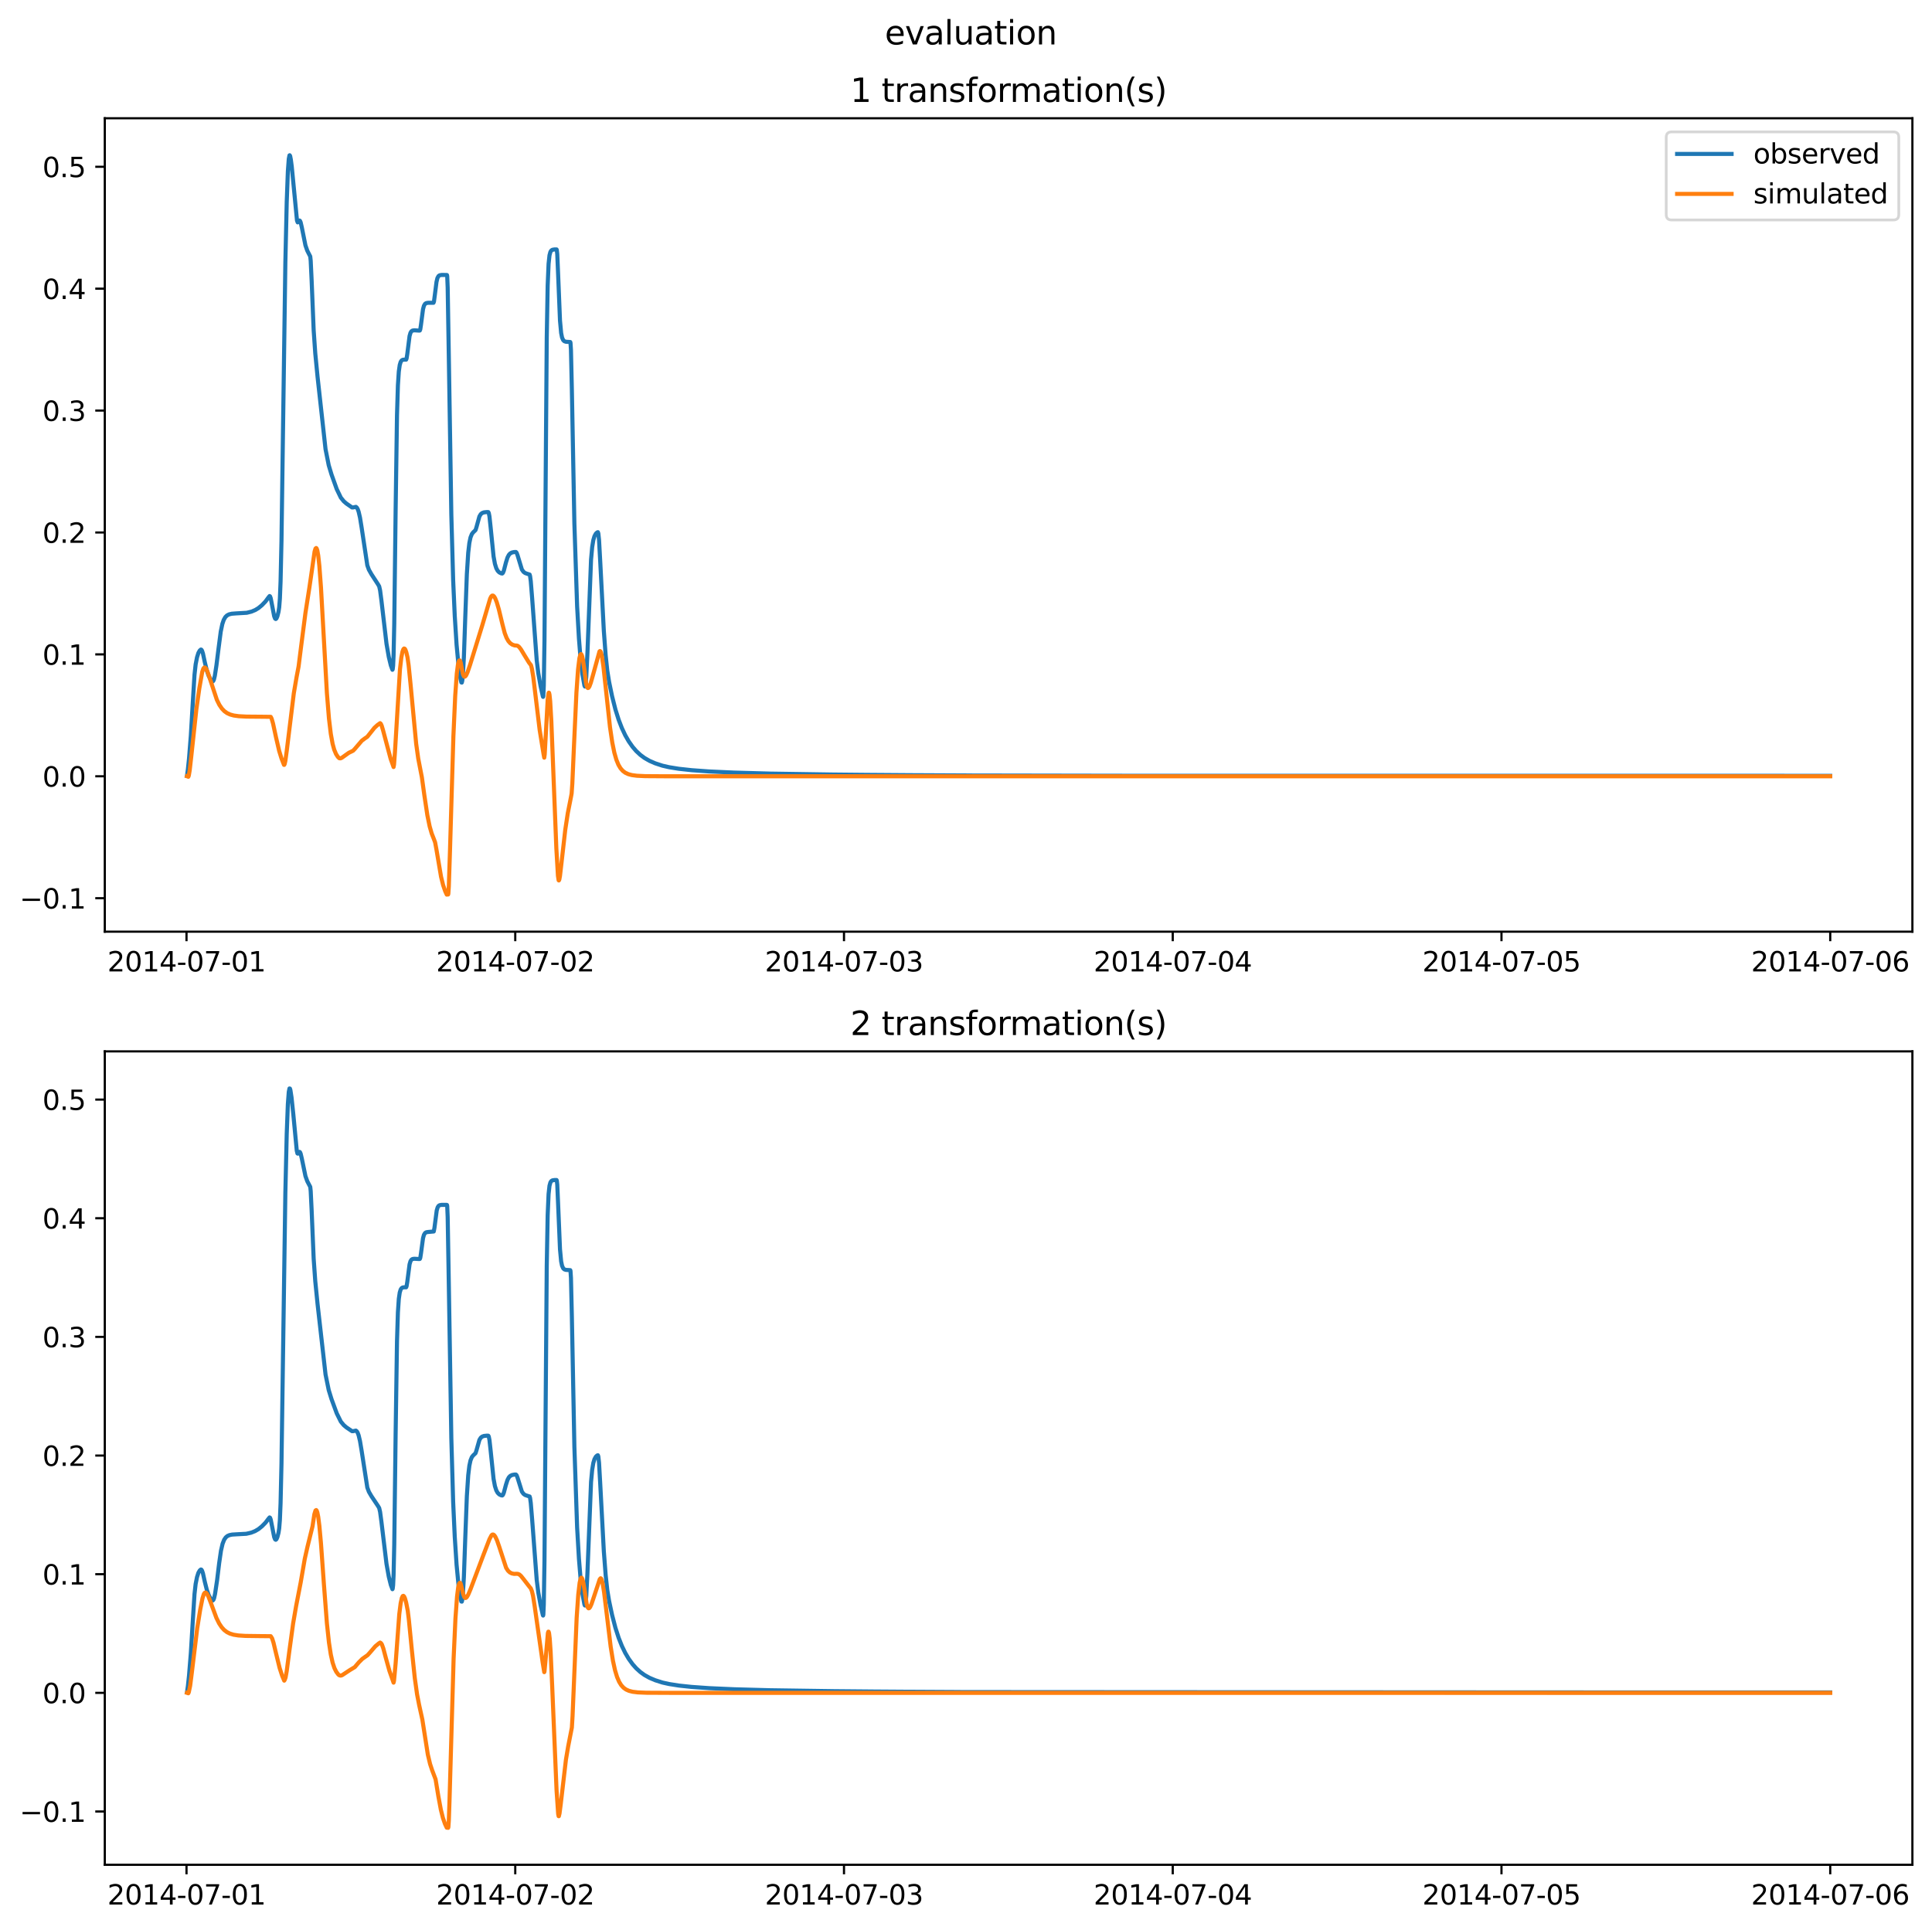 <?xml version="1.0" encoding="utf-8" standalone="no"?>
<!DOCTYPE svg PUBLIC "-//W3C//DTD SVG 1.1//EN"
  "http://www.w3.org/Graphics/SVG/1.1/DTD/svg11.dtd">
<svg xmlns:xlink="http://www.w3.org/1999/xlink" width="709.436pt" height="708.798pt" viewBox="0 0 709.436 708.798" xmlns="http://www.w3.org/2000/svg" version="1.1">
 <defs>
  <style type="text/css">*{stroke-linejoin: round; stroke-linecap: butt}</style>
 </defs>
 <g id="figure_1">
  <g id="patch_1">
   <path d="M 0 708.798 
L 709.436 708.798 
L 709.436 0 
L 0 0 
z
" style="fill: #ffffff"/>
  </g>
  <g id="axes_1">
   <g id="patch_2">
    <path d="M 38.483 342.2 
L 702.236 342.2 
L 702.236 43.44 
L 38.483 43.44 
z
" style="fill: #ffffff"/>
   </g>
   <g id="matplotlib.axis_1">
    <g id="xtick_1">
     <g id="line2d_1">
      <defs>
       <path id="md84f7b3957" d="M 0 0 
L 0 3.5 
" style="stroke: #000000; stroke-width: 0.8"/>
      </defs>
      <g>
       <use xlink:href="#md84f7b3957" x="68.486" y="342.2" style="stroke: #000000; stroke-width: 0.8"/>
      </g>
     </g>
     <g id="text_1">
      <!-- 2014-07-01 -->
      <g transform="translate(39.428 356.798) scale(0.1 -0.1)">
       <defs>
        <path id="DejaVuSans-32" d="M 1228 531 
L 3431 531 
L 3431 0 
L 469 0 
L 469 531 
Q 828 903 1448 1529 
Q 2069 2156 2228 2338 
Q 2531 2678 2651 2914 
Q 2772 3150 2772 3378 
Q 2772 3750 2511 3984 
Q 2250 4219 1831 4219 
Q 1534 4219 1204 4116 
Q 875 4013 500 3803 
L 500 4441 
Q 881 4594 1212 4672 
Q 1544 4750 1819 4750 
Q 2544 4750 2975 4387 
Q 3406 4025 3406 3419 
Q 3406 3131 3298 2873 
Q 3191 2616 2906 2266 
Q 2828 2175 2409 1742 
Q 1991 1309 1228 531 
z
" transform="scale(0.016)"/>
        <path id="DejaVuSans-30" d="M 2034 4250 
Q 1547 4250 1301 3770 
Q 1056 3291 1056 2328 
Q 1056 1369 1301 889 
Q 1547 409 2034 409 
Q 2525 409 2770 889 
Q 3016 1369 3016 2328 
Q 3016 3291 2770 3770 
Q 2525 4250 2034 4250 
z
M 2034 4750 
Q 2819 4750 3233 4129 
Q 3647 3509 3647 2328 
Q 3647 1150 3233 529 
Q 2819 -91 2034 -91 
Q 1250 -91 836 529 
Q 422 1150 422 2328 
Q 422 3509 836 4129 
Q 1250 4750 2034 4750 
z
" transform="scale(0.016)"/>
        <path id="DejaVuSans-31" d="M 794 531 
L 1825 531 
L 1825 4091 
L 703 3866 
L 703 4441 
L 1819 4666 
L 2450 4666 
L 2450 531 
L 3481 531 
L 3481 0 
L 794 0 
L 794 531 
z
" transform="scale(0.016)"/>
        <path id="DejaVuSans-34" d="M 2419 4116 
L 825 1625 
L 2419 1625 
L 2419 4116 
z
M 2253 4666 
L 3047 4666 
L 3047 1625 
L 3713 1625 
L 3713 1100 
L 3047 1100 
L 3047 0 
L 2419 0 
L 2419 1100 
L 313 1100 
L 313 1709 
L 2253 4666 
z
" transform="scale(0.016)"/>
        <path id="DejaVuSans-2d" d="M 313 2009 
L 1997 2009 
L 1997 1497 
L 313 1497 
L 313 2009 
z
" transform="scale(0.016)"/>
        <path id="DejaVuSans-37" d="M 525 4666 
L 3525 4666 
L 3525 4397 
L 1831 0 
L 1172 0 
L 2766 4134 
L 525 4134 
L 525 4666 
z
" transform="scale(0.016)"/>
       </defs>
       <use xlink:href="#DejaVuSans-32"/>
       <use xlink:href="#DejaVuSans-30" x="63.623"/>
       <use xlink:href="#DejaVuSans-31" x="127.246"/>
       <use xlink:href="#DejaVuSans-34" x="190.869"/>
       <use xlink:href="#DejaVuSans-2d" x="254.492"/>
       <use xlink:href="#DejaVuSans-30" x="290.576"/>
       <use xlink:href="#DejaVuSans-37" x="354.199"/>
       <use xlink:href="#DejaVuSans-2d" x="417.822"/>
       <use xlink:href="#DejaVuSans-30" x="453.906"/>
       <use xlink:href="#DejaVuSans-31" x="517.529"/>
      </g>
     </g>
    </g>
    <g id="xtick_2">
     <g id="line2d_2">
      <g>
       <use xlink:href="#md84f7b3957" x="189.202" y="342.2" style="stroke: #000000; stroke-width: 0.8"/>
      </g>
     </g>
     <g id="text_2">
      <!-- 2014-07-02 -->
      <g transform="translate(160.144 356.798) scale(0.1 -0.1)">
       <use xlink:href="#DejaVuSans-32"/>
       <use xlink:href="#DejaVuSans-30" x="63.623"/>
       <use xlink:href="#DejaVuSans-31" x="127.246"/>
       <use xlink:href="#DejaVuSans-34" x="190.869"/>
       <use xlink:href="#DejaVuSans-2d" x="254.492"/>
       <use xlink:href="#DejaVuSans-30" x="290.576"/>
       <use xlink:href="#DejaVuSans-37" x="354.199"/>
       <use xlink:href="#DejaVuSans-2d" x="417.822"/>
       <use xlink:href="#DejaVuSans-30" x="453.906"/>
       <use xlink:href="#DejaVuSans-32" x="517.529"/>
      </g>
     </g>
    </g>
    <g id="xtick_3">
     <g id="line2d_3">
      <g>
       <use xlink:href="#md84f7b3957" x="309.918" y="342.2" style="stroke: #000000; stroke-width: 0.8"/>
      </g>
     </g>
     <g id="text_3">
      <!-- 2014-07-03 -->
      <g transform="translate(280.86 356.798) scale(0.1 -0.1)">
       <defs>
        <path id="DejaVuSans-33" d="M 2597 2516 
Q 3050 2419 3304 2112 
Q 3559 1806 3559 1356 
Q 3559 666 3084 287 
Q 2609 -91 1734 -91 
Q 1441 -91 1130 -33 
Q 819 25 488 141 
L 488 750 
Q 750 597 1062 519 
Q 1375 441 1716 441 
Q 2309 441 2620 675 
Q 2931 909 2931 1356 
Q 2931 1769 2642 2001 
Q 2353 2234 1838 2234 
L 1294 2234 
L 1294 2753 
L 1863 2753 
Q 2328 2753 2575 2939 
Q 2822 3125 2822 3475 
Q 2822 3834 2567 4026 
Q 2313 4219 1838 4219 
Q 1578 4219 1281 4162 
Q 984 4106 628 3988 
L 628 4550 
Q 988 4650 1302 4700 
Q 1616 4750 1894 4750 
Q 2613 4750 3031 4423 
Q 3450 4097 3450 3541 
Q 3450 3153 3228 2886 
Q 3006 2619 2597 2516 
z
" transform="scale(0.016)"/>
       </defs>
       <use xlink:href="#DejaVuSans-32"/>
       <use xlink:href="#DejaVuSans-30" x="63.623"/>
       <use xlink:href="#DejaVuSans-31" x="127.246"/>
       <use xlink:href="#DejaVuSans-34" x="190.869"/>
       <use xlink:href="#DejaVuSans-2d" x="254.492"/>
       <use xlink:href="#DejaVuSans-30" x="290.576"/>
       <use xlink:href="#DejaVuSans-37" x="354.199"/>
       <use xlink:href="#DejaVuSans-2d" x="417.822"/>
       <use xlink:href="#DejaVuSans-30" x="453.906"/>
       <use xlink:href="#DejaVuSans-33" x="517.529"/>
      </g>
     </g>
    </g>
    <g id="xtick_4">
     <g id="line2d_4">
      <g>
       <use xlink:href="#md84f7b3957" x="430.634" y="342.2" style="stroke: #000000; stroke-width: 0.8"/>
      </g>
     </g>
     <g id="text_4">
      <!-- 2014-07-04 -->
      <g transform="translate(401.576 356.798) scale(0.1 -0.1)">
       <use xlink:href="#DejaVuSans-32"/>
       <use xlink:href="#DejaVuSans-30" x="63.623"/>
       <use xlink:href="#DejaVuSans-31" x="127.246"/>
       <use xlink:href="#DejaVuSans-34" x="190.869"/>
       <use xlink:href="#DejaVuSans-2d" x="254.492"/>
       <use xlink:href="#DejaVuSans-30" x="290.576"/>
       <use xlink:href="#DejaVuSans-37" x="354.199"/>
       <use xlink:href="#DejaVuSans-2d" x="417.822"/>
       <use xlink:href="#DejaVuSans-30" x="453.906"/>
       <use xlink:href="#DejaVuSans-34" x="517.529"/>
      </g>
     </g>
    </g>
    <g id="xtick_5">
     <g id="line2d_5">
      <g>
       <use xlink:href="#md84f7b3957" x="551.35" y="342.2" style="stroke: #000000; stroke-width: 0.8"/>
      </g>
     </g>
     <g id="text_5">
      <!-- 2014-07-05 -->
      <g transform="translate(522.292 356.798) scale(0.1 -0.1)">
       <defs>
        <path id="DejaVuSans-35" d="M 691 4666 
L 3169 4666 
L 3169 4134 
L 1269 4134 
L 1269 2991 
Q 1406 3038 1543 3061 
Q 1681 3084 1819 3084 
Q 2600 3084 3056 2656 
Q 3513 2228 3513 1497 
Q 3513 744 3044 326 
Q 2575 -91 1722 -91 
Q 1428 -91 1123 -41 
Q 819 9 494 109 
L 494 744 
Q 775 591 1075 516 
Q 1375 441 1709 441 
Q 2250 441 2565 725 
Q 2881 1009 2881 1497 
Q 2881 1984 2565 2268 
Q 2250 2553 1709 2553 
Q 1456 2553 1204 2497 
Q 953 2441 691 2322 
L 691 4666 
z
" transform="scale(0.016)"/>
       </defs>
       <use xlink:href="#DejaVuSans-32"/>
       <use xlink:href="#DejaVuSans-30" x="63.623"/>
       <use xlink:href="#DejaVuSans-31" x="127.246"/>
       <use xlink:href="#DejaVuSans-34" x="190.869"/>
       <use xlink:href="#DejaVuSans-2d" x="254.492"/>
       <use xlink:href="#DejaVuSans-30" x="290.576"/>
       <use xlink:href="#DejaVuSans-37" x="354.199"/>
       <use xlink:href="#DejaVuSans-2d" x="417.822"/>
       <use xlink:href="#DejaVuSans-30" x="453.906"/>
       <use xlink:href="#DejaVuSans-35" x="517.529"/>
      </g>
     </g>
    </g>
    <g id="xtick_6">
     <g id="line2d_6">
      <g>
       <use xlink:href="#md84f7b3957" x="672.066" y="342.2" style="stroke: #000000; stroke-width: 0.8"/>
      </g>
     </g>
     <g id="text_6">
      <!-- 2014-07-06 -->
      <g transform="translate(643.008 356.798) scale(0.1 -0.1)">
       <defs>
        <path id="DejaVuSans-36" d="M 2113 2584 
Q 1688 2584 1439 2293 
Q 1191 2003 1191 1497 
Q 1191 994 1439 701 
Q 1688 409 2113 409 
Q 2538 409 2786 701 
Q 3034 994 3034 1497 
Q 3034 2003 2786 2293 
Q 2538 2584 2113 2584 
z
M 3366 4563 
L 3366 3988 
Q 3128 4100 2886 4159 
Q 2644 4219 2406 4219 
Q 1781 4219 1451 3797 
Q 1122 3375 1075 2522 
Q 1259 2794 1537 2939 
Q 1816 3084 2150 3084 
Q 2853 3084 3261 2657 
Q 3669 2231 3669 1497 
Q 3669 778 3244 343 
Q 2819 -91 2113 -91 
Q 1303 -91 875 529 
Q 447 1150 447 2328 
Q 447 3434 972 4092 
Q 1497 4750 2381 4750 
Q 2619 4750 2861 4703 
Q 3103 4656 3366 4563 
z
" transform="scale(0.016)"/>
       </defs>
       <use xlink:href="#DejaVuSans-32"/>
       <use xlink:href="#DejaVuSans-30" x="63.623"/>
       <use xlink:href="#DejaVuSans-31" x="127.246"/>
       <use xlink:href="#DejaVuSans-34" x="190.869"/>
       <use xlink:href="#DejaVuSans-2d" x="254.492"/>
       <use xlink:href="#DejaVuSans-30" x="290.576"/>
       <use xlink:href="#DejaVuSans-37" x="354.199"/>
       <use xlink:href="#DejaVuSans-2d" x="417.822"/>
       <use xlink:href="#DejaVuSans-30" x="453.906"/>
       <use xlink:href="#DejaVuSans-36" x="517.529"/>
      </g>
     </g>
    </g>
   </g>
   <g id="matplotlib.axis_2">
    <g id="ytick_1">
     <g id="line2d_7">
      <defs>
       <path id="m36621ed3b9" d="M 0 0 
L -3.5 0 
" style="stroke: #000000; stroke-width: 0.8"/>
      </defs>
      <g>
       <use xlink:href="#m36621ed3b9" x="38.483" y="329.892" style="stroke: #000000; stroke-width: 0.8"/>
      </g>
     </g>
     <g id="text_7">
      <!-- −0.1 -->
      <g transform="translate(7.2 333.691) scale(0.1 -0.1)">
       <defs>
        <path id="DejaVuSans-2212" d="M 678 2272 
L 4684 2272 
L 4684 1741 
L 678 1741 
L 678 2272 
z
" transform="scale(0.016)"/>
        <path id="DejaVuSans-2e" d="M 684 794 
L 1344 794 
L 1344 0 
L 684 0 
L 684 794 
z
" transform="scale(0.016)"/>
       </defs>
       <use xlink:href="#DejaVuSans-2212"/>
       <use xlink:href="#DejaVuSans-30" x="83.789"/>
       <use xlink:href="#DejaVuSans-2e" x="147.412"/>
       <use xlink:href="#DejaVuSans-31" x="179.199"/>
      </g>
     </g>
    </g>
    <g id="ytick_2">
     <g id="line2d_8">
      <g>
       <use xlink:href="#m36621ed3b9" x="38.483" y="285.119" style="stroke: #000000; stroke-width: 0.8"/>
      </g>
     </g>
     <g id="text_8">
      <!-- 0.0 -->
      <g transform="translate(15.58 288.918) scale(0.1 -0.1)">
       <use xlink:href="#DejaVuSans-30"/>
       <use xlink:href="#DejaVuSans-2e" x="63.623"/>
       <use xlink:href="#DejaVuSans-30" x="95.41"/>
      </g>
     </g>
    </g>
    <g id="ytick_3">
     <g id="line2d_9">
      <g>
       <use xlink:href="#m36621ed3b9" x="38.483" y="240.346" style="stroke: #000000; stroke-width: 0.8"/>
      </g>
     </g>
     <g id="text_9">
      <!-- 0.1 -->
      <g transform="translate(15.58 244.145) scale(0.1 -0.1)">
       <use xlink:href="#DejaVuSans-30"/>
       <use xlink:href="#DejaVuSans-2e" x="63.623"/>
       <use xlink:href="#DejaVuSans-31" x="95.41"/>
      </g>
     </g>
    </g>
    <g id="ytick_4">
     <g id="line2d_10">
      <g>
       <use xlink:href="#m36621ed3b9" x="38.483" y="195.574" style="stroke: #000000; stroke-width: 0.8"/>
      </g>
     </g>
     <g id="text_10">
      <!-- 0.2 -->
      <g transform="translate(15.58 199.373) scale(0.1 -0.1)">
       <use xlink:href="#DejaVuSans-30"/>
       <use xlink:href="#DejaVuSans-2e" x="63.623"/>
       <use xlink:href="#DejaVuSans-32" x="95.41"/>
      </g>
     </g>
    </g>
    <g id="ytick_5">
     <g id="line2d_11">
      <g>
       <use xlink:href="#m36621ed3b9" x="38.483" y="150.801" style="stroke: #000000; stroke-width: 0.8"/>
      </g>
     </g>
     <g id="text_11">
      <!-- 0.3 -->
      <g transform="translate(15.58 154.6) scale(0.1 -0.1)">
       <use xlink:href="#DejaVuSans-30"/>
       <use xlink:href="#DejaVuSans-2e" x="63.623"/>
       <use xlink:href="#DejaVuSans-33" x="95.41"/>
      </g>
     </g>
    </g>
    <g id="ytick_6">
     <g id="line2d_12">
      <g>
       <use xlink:href="#m36621ed3b9" x="38.483" y="106.028" style="stroke: #000000; stroke-width: 0.8"/>
      </g>
     </g>
     <g id="text_12">
      <!-- 0.4 -->
      <g transform="translate(15.58 109.828) scale(0.1 -0.1)">
       <use xlink:href="#DejaVuSans-30"/>
       <use xlink:href="#DejaVuSans-2e" x="63.623"/>
       <use xlink:href="#DejaVuSans-34" x="95.41"/>
      </g>
     </g>
    </g>
    <g id="ytick_7">
     <g id="line2d_13">
      <g>
       <use xlink:href="#m36621ed3b9" x="38.483" y="61.256" style="stroke: #000000; stroke-width: 0.8"/>
      </g>
     </g>
     <g id="text_13">
      <!-- 0.5 -->
      <g transform="translate(15.58 65.055) scale(0.1 -0.1)">
       <use xlink:href="#DejaVuSans-30"/>
       <use xlink:href="#DejaVuSans-2e" x="63.623"/>
       <use xlink:href="#DejaVuSans-35" x="95.41"/>
      </g>
     </g>
    </g>
   </g>
   <g id="line2d_14">
    <path d="M 68.653 284.942 
L 68.989 282.624 
L 69.408 278.593 
L 70.079 270.113 
L 70.749 258.776 
L 71.42 247.861 
L 71.839 244.038 
L 72.342 241.451 
L 72.845 239.833 
L 73.348 238.936 
L 73.767 238.573 
L 73.935 238.615 
L 74.186 238.986 
L 74.522 240.014 
L 75.192 243.156 
L 75.947 246.256 
L 76.617 248.191 
L 77.288 249.479 
L 77.875 250.202 
L 78.126 250.268 
L 78.294 250.141 
L 78.545 249.621 
L 78.881 248.244 
L 79.468 244.429 
L 80.222 238.389 
L 81.06 231.974 
L 81.647 229.173 
L 82.15 227.689 
L 82.737 226.662 
L 83.324 226.071 
L 84.078 225.661 
L 85.084 225.417 
L 86.677 225.294 
L 90.617 225.066 
L 92.294 224.65 
L 93.719 224.059 
L 94.892 223.348 
L 96.15 222.31 
L 97.491 220.909 
L 98.581 219.424 
L 99 218.921 
L 99.168 219.048 
L 99.419 219.755 
L 99.838 221.938 
L 100.677 226.331 
L 101.012 227.192 
L 101.264 227.36 
L 101.515 227.147 
L 101.85 226.377 
L 102.269 224.735 
L 102.521 223.073 
L 102.772 219.898 
L 103.024 213.602 
L 103.359 198.721 
L 103.946 156.287 
L 104.784 96.422 
L 105.287 74.23 
L 105.707 62.916 
L 106.042 58.362 
L 106.293 57.069 
L 106.377 57.02 
L 106.545 57.314 
L 106.796 58.615 
L 107.132 61.138 
L 108.138 71.491 
L 109.06 81.016 
L 109.311 81.675 
L 109.479 81.576 
L 109.982 80.994 
L 110.15 81.098 
L 110.401 81.672 
L 110.82 83.469 
L 112.161 90.131 
L 112.832 92.056 
L 113.503 93.377 
L 113.922 94.194 
L 114.09 95.776 
L 114.425 102.852 
L 115.179 121.294 
L 115.766 129.772 
L 116.605 138.375 
L 119.539 165.001 
L 120.712 170.888 
L 121.718 174.238 
L 123.646 179.637 
L 125.155 182.771 
L 126.245 184.117 
L 127.167 184.923 
L 129.263 186.381 
L 129.682 186.375 
L 130.688 186.164 
L 131.023 186.434 
L 131.359 187.016 
L 131.694 187.949 
L 132.197 190.125 
L 132.784 193.733 
L 134.88 207.65 
L 135.466 209.265 
L 136.389 210.898 
L 138.82 214.641 
L 139.239 215.37 
L 139.574 216.845 
L 140.077 220.697 
L 141.921 236.433 
L 142.76 241.269 
L 143.514 244.399 
L 144.101 246.005 
L 144.185 245.888 
L 144.352 244.504 
L 144.52 240.821 
L 144.772 229.178 
L 145.275 187.468 
L 145.778 152.496 
L 146.113 141.545 
L 146.448 136.447 
L 146.784 134.067 
L 147.119 132.94 
L 147.454 132.417 
L 147.873 132.154 
L 148.46 132.086 
L 149.131 132.096 
L 149.298 131.685 
L 149.55 130.087 
L 150.388 123.435 
L 150.724 122.256 
L 151.059 121.695 
L 151.478 121.413 
L 152.149 121.317 
L 153.909 121.428 
L 154.161 121.394 
L 154.328 120.966 
L 154.58 119.327 
L 155.334 113.565 
L 155.67 112.311 
L 156.089 111.594 
L 156.508 111.329 
L 157.179 111.216 
L 159.19 111.203 
L 159.358 110.728 
L 159.693 108.19 
L 160.28 103.565 
L 160.616 102.146 
L 161.035 101.381 
L 161.454 101.106 
L 162.125 100.987 
L 164.053 100.99 
L 164.136 101.028 
L 164.22 101.466 
L 164.388 105.583 
L 164.723 125.767 
L 165.729 189.059 
L 166.4 213.126 
L 166.987 226.248 
L 167.657 236.793 
L 168.412 244.884 
L 169.082 249.196 
L 169.418 250.657 
L 169.585 250.699 
L 169.753 249.98 
L 170.005 247.287 
L 170.34 241.372 
L 170.843 226.789 
L 171.43 210.923 
L 171.933 203.011 
L 172.352 199.407 
L 172.771 197.407 
L 173.274 196.145 
L 173.777 195.5 
L 174.615 194.695 
L 174.951 193.646 
L 176.04 189.683 
L 176.543 188.848 
L 177.046 188.431 
L 177.717 188.184 
L 178.807 188.067 
L 179.31 188.091 
L 179.477 188.399 
L 179.729 189.685 
L 180.148 193.568 
L 181.238 204.363 
L 181.741 207.105 
L 182.244 208.718 
L 182.747 209.644 
L 183.334 210.235 
L 184.004 210.575 
L 184.423 210.65 
L 184.675 210.415 
L 185.01 209.595 
L 185.765 206.665 
L 186.352 204.78 
L 186.855 203.805 
L 187.358 203.269 
L 187.944 202.95 
L 188.783 202.758 
L 189.453 202.743 
L 189.705 203.025 
L 190.04 203.918 
L 191.633 209.171 
L 192.22 210.013 
L 192.806 210.457 
L 193.561 210.733 
L 194.483 211.025 
L 194.651 211.613 
L 194.902 213.484 
L 195.405 219.733 
L 197.082 242.482 
L 197.669 247.27 
L 198.507 252.014 
L 199.345 255.811 
L 199.429 255.953 
L 199.513 255.607 
L 199.681 251.815 
L 199.932 235.399 
L 200.267 190.076 
L 200.77 123.925 
L 201.106 104.861 
L 201.441 96.911 
L 201.776 93.775 
L 202.112 92.525 
L 202.447 91.994 
L 202.866 91.738 
L 203.537 91.624 
L 204.375 91.616 
L 204.459 91.796 
L 204.627 93.312 
L 204.962 101.182 
L 205.633 117.758 
L 206.052 122.306 
L 206.387 123.974 
L 206.806 124.922 
L 207.225 125.324 
L 207.812 125.523 
L 209.07 125.598 
L 209.405 125.628 
L 209.489 125.924 
L 209.656 128.548 
L 209.992 143.261 
L 210.914 192.259 
L 211.92 222.705 
L 212.591 234.561 
L 213.261 242.902 
L 213.848 247.637 
L 214.602 251.783 
L 214.77 252.157 
L 214.854 252.114 
L 215.022 251.397 
L 215.273 248.653 
L 215.692 240.298 
L 217.034 205.532 
L 217.453 200.915 
L 217.872 198.362 
L 218.291 196.939 
L 218.794 196.009 
L 219.297 195.537 
L 219.548 195.464 
L 219.716 195.951 
L 219.968 198.309 
L 220.387 205.899 
L 221.728 231.697 
L 222.399 240.668 
L 222.986 246.255 
L 223.656 250.42 
L 224.746 255.679 
L 226.003 260.645 
L 227.177 264.366 
L 228.351 267.411 
L 229.608 270.085 
L 230.866 272.275 
L 232.291 274.307 
L 233.632 275.86 
L 235.141 277.264 
L 236.65 278.381 
L 238.494 279.445 
L 240.59 280.356 
L 243.272 281.235 
L 245.704 281.789 
L 249.224 282.36 
L 254.003 282.883 
L 260.458 283.351 
L 269.428 283.76 
L 283.008 284.138 
L 305.642 284.478 
L 318.133 284.6 
L 332.217 284.703 
L 335.151 284.723 
L 354.767 284.818 
L 356.528 284.836 
L 410.431 284.93 
L 419.652 284.942 
L 493.088 284.942 
L 494.177 284.943 
L 502.644 284.949 
L 503.818 284.941 
L 672.066 284.952 
L 672.066 284.952 
" clip-path="url(#p5c84a14014)" style="fill: none; stroke: #1f77b4; stroke-width: 1.5; stroke-linecap: square"/>
   </g>
   <g id="line2d_15">
    <path d="M 68.653 285.106 
L 69.156 285.3 
L 69.324 284.873 
L 69.659 282.929 
L 70.246 277.736 
L 72.09 260.655 
L 73.18 252.906 
L 74.27 246.731 
L 74.689 245.531 
L 75.025 245.17 
L 75.276 245.183 
L 75.611 245.51 
L 76.031 246.303 
L 76.701 248.155 
L 79.635 257.043 
L 80.557 258.896 
L 81.48 260.252 
L 82.402 261.213 
L 83.408 261.927 
L 84.497 262.428 
L 85.839 262.797 
L 87.683 263.054 
L 90.533 263.201 
L 97.072 263.256 
L 99.419 263.29 
L 99.755 263.97 
L 100.258 265.734 
L 101.347 270.795 
L 102.521 275.83 
L 103.359 278.552 
L 104.281 280.926 
L 104.365 280.932 
L 104.533 280.609 
L 104.784 279.473 
L 105.287 275.814 
L 107.886 254.648 
L 108.892 248.75 
L 109.647 244.771 
L 110.569 237.439 
L 112.161 225.12 
L 113.587 215.963 
L 114.341 210.791 
L 115.515 202.575 
L 115.85 201.495 
L 116.102 201.277 
L 116.269 201.437 
L 116.521 202.157 
L 116.856 204.041 
L 117.275 207.876 
L 117.862 215.782 
L 118.7 230.679 
L 120.042 254.613 
L 120.796 263.91 
L 121.467 269.514 
L 122.137 273.211 
L 122.724 275.346 
L 123.395 276.95 
L 124.065 277.987 
L 124.568 278.478 
L 124.988 278.543 
L 125.491 278.351 
L 126.413 277.688 
L 128.089 276.492 
L 129.263 275.929 
L 129.682 275.701 
L 130.269 275.087 
L 132.868 272.046 
L 133.957 271.228 
L 134.88 270.603 
L 135.718 269.55 
L 137.478 267.334 
L 138.568 266.331 
L 139.574 265.611 
L 139.826 265.831 
L 140.161 266.553 
L 140.664 268.245 
L 143.43 278.657 
L 144.52 281.721 
L 144.688 280.825 
L 145.023 276.303 
L 146.867 245.841 
L 147.37 241.514 
L 147.789 239.337 
L 148.125 238.432 
L 148.376 238.187 
L 148.628 238.274 
L 148.879 238.655 
L 149.215 239.62 
L 149.634 241.437 
L 150.053 244.378 
L 150.724 251 
L 152.819 273.176 
L 153.574 278.581 
L 154.412 282.921 
L 154.915 285.513 
L 155.837 292.173 
L 156.927 299.426 
L 157.765 303.504 
L 158.52 306.135 
L 159.358 308.266 
L 159.777 309.408 
L 160.28 312.115 
L 161.957 322.027 
L 162.711 325.083 
L 163.466 327.296 
L 164.053 328.583 
L 164.22 328.546 
L 164.472 328.484 
L 164.556 328.536 
L 164.639 328.218 
L 164.807 325.582 
L 165.226 312.778 
L 166.484 270.507 
L 167.154 255.556 
L 167.741 247.36 
L 168.16 244.052 
L 168.496 242.774 
L 168.747 242.532 
L 168.915 242.68 
L 169.166 243.343 
L 169.585 245.599 
L 170.005 247.646 
L 170.34 248.39 
L 170.591 248.552 
L 170.843 248.454 
L 171.178 248.015 
L 171.681 246.911 
L 172.603 244.203 
L 177.13 229.551 
L 179.98 219.863 
L 180.4 219.052 
L 180.735 218.763 
L 181.07 218.769 
L 181.406 219.044 
L 181.825 219.723 
L 182.412 221.201 
L 183.166 223.777 
L 184.507 229.338 
L 185.346 232.556 
L 186.016 234.299 
L 186.687 235.476 
L 187.358 236.242 
L 188.112 236.759 
L 188.95 237.05 
L 189.705 237.107 
L 190.124 237.218 
L 190.627 237.631 
L 191.298 238.508 
L 192.555 240.61 
L 194.232 243.338 
L 194.986 244.324 
L 195.321 245.613 
L 195.824 248.693 
L 196.663 255.612 
L 198.172 268.154 
L 199.01 273.359 
L 199.597 276.971 
L 199.848 278.284 
L 200.016 277.085 
L 200.351 271.062 
L 201.106 257.037 
L 201.441 254.546 
L 201.525 254.4 
L 201.609 254.449 
L 201.776 255.126 
L 202.028 257.534 
L 202.447 264.794 
L 203.118 281.799 
L 204.291 311.583 
L 204.878 321.658 
L 205.13 323.3 
L 205.213 323.382 
L 205.381 323.05 
L 205.633 321.682 
L 206.219 316.631 
L 207.561 304.799 
L 208.483 298.734 
L 209.74 292.344 
L 209.908 291.391 
L 210.159 287.79 
L 210.746 274.375 
L 211.668 254.328 
L 212.255 245.937 
L 212.758 241.784 
L 213.093 240.488 
L 213.345 240.226 
L 213.513 240.362 
L 213.764 240.993 
L 214.099 242.537 
L 214.602 246.165 
L 215.273 251.364 
L 215.608 252.444 
L 215.86 252.71 
L 216.111 252.624 
L 216.447 252.107 
L 216.95 250.763 
L 217.872 247.488 
L 220.135 239.263 
L 220.303 239.121 
L 220.471 239.219 
L 220.722 239.787 
L 221.057 241.253 
L 221.56 244.679 
L 222.399 252.37 
L 223.991 267.076 
L 224.83 272.732 
L 225.584 276.433 
L 226.339 279.064 
L 227.093 280.898 
L 227.848 282.167 
L 228.686 283.126 
L 229.608 283.817 
L 230.698 284.326 
L 232.039 284.685 
L 233.883 284.928 
L 236.901 285.069 
L 244.195 285.117 
L 373.964 285.119 
L 672.066 285.119 
L 672.066 285.119 
" clip-path="url(#p5c84a14014)" style="fill: none; stroke: #ff7f0e; stroke-width: 1.5; stroke-linecap: square"/>
   </g>
   <g id="patch_3">
    <path d="M 38.483 342.2 
L 38.483 43.44 
" style="fill: none; stroke: #000000; stroke-width: 0.8; stroke-linejoin: miter; stroke-linecap: square"/>
   </g>
   <g id="patch_4">
    <path d="M 702.236 342.2 
L 702.236 43.44 
" style="fill: none; stroke: #000000; stroke-width: 0.8; stroke-linejoin: miter; stroke-linecap: square"/>
   </g>
   <g id="patch_5">
    <path d="M 38.483 342.2 
L 702.236 342.2 
" style="fill: none; stroke: #000000; stroke-width: 0.8; stroke-linejoin: miter; stroke-linecap: square"/>
   </g>
   <g id="patch_6">
    <path d="M 38.483 43.44 
L 702.236 43.44 
" style="fill: none; stroke: #000000; stroke-width: 0.8; stroke-linejoin: miter; stroke-linecap: square"/>
   </g>
   <g id="text_14">
    <!-- 1 transformation(s) -->
    <g transform="translate(312.245 37.44) scale(0.12 -0.12)">
     <defs>
      <path id="DejaVuSans-20" transform="scale(0.016)"/>
      <path id="DejaVuSans-74" d="M 1172 4494 
L 1172 3500 
L 2356 3500 
L 2356 3053 
L 1172 3053 
L 1172 1153 
Q 1172 725 1289 603 
Q 1406 481 1766 481 
L 2356 481 
L 2356 0 
L 1766 0 
Q 1100 0 847 248 
Q 594 497 594 1153 
L 594 3053 
L 172 3053 
L 172 3500 
L 594 3500 
L 594 4494 
L 1172 4494 
z
" transform="scale(0.016)"/>
      <path id="DejaVuSans-72" d="M 2631 2963 
Q 2534 3019 2420 3045 
Q 2306 3072 2169 3072 
Q 1681 3072 1420 2755 
Q 1159 2438 1159 1844 
L 1159 0 
L 581 0 
L 581 3500 
L 1159 3500 
L 1159 2956 
Q 1341 3275 1631 3429 
Q 1922 3584 2338 3584 
Q 2397 3584 2469 3576 
Q 2541 3569 2628 3553 
L 2631 2963 
z
" transform="scale(0.016)"/>
      <path id="DejaVuSans-61" d="M 2194 1759 
Q 1497 1759 1228 1600 
Q 959 1441 959 1056 
Q 959 750 1161 570 
Q 1363 391 1709 391 
Q 2188 391 2477 730 
Q 2766 1069 2766 1631 
L 2766 1759 
L 2194 1759 
z
M 3341 1997 
L 3341 0 
L 2766 0 
L 2766 531 
Q 2569 213 2275 61 
Q 1981 -91 1556 -91 
Q 1019 -91 701 211 
Q 384 513 384 1019 
Q 384 1609 779 1909 
Q 1175 2209 1959 2209 
L 2766 2209 
L 2766 2266 
Q 2766 2663 2505 2880 
Q 2244 3097 1772 3097 
Q 1472 3097 1187 3025 
Q 903 2953 641 2809 
L 641 3341 
Q 956 3463 1253 3523 
Q 1550 3584 1831 3584 
Q 2591 3584 2966 3190 
Q 3341 2797 3341 1997 
z
" transform="scale(0.016)"/>
      <path id="DejaVuSans-6e" d="M 3513 2113 
L 3513 0 
L 2938 0 
L 2938 2094 
Q 2938 2591 2744 2837 
Q 2550 3084 2163 3084 
Q 1697 3084 1428 2787 
Q 1159 2491 1159 1978 
L 1159 0 
L 581 0 
L 581 3500 
L 1159 3500 
L 1159 2956 
Q 1366 3272 1645 3428 
Q 1925 3584 2291 3584 
Q 2894 3584 3203 3211 
Q 3513 2838 3513 2113 
z
" transform="scale(0.016)"/>
      <path id="DejaVuSans-73" d="M 2834 3397 
L 2834 2853 
Q 2591 2978 2328 3040 
Q 2066 3103 1784 3103 
Q 1356 3103 1142 2972 
Q 928 2841 928 2578 
Q 928 2378 1081 2264 
Q 1234 2150 1697 2047 
L 1894 2003 
Q 2506 1872 2764 1633 
Q 3022 1394 3022 966 
Q 3022 478 2636 193 
Q 2250 -91 1575 -91 
Q 1294 -91 989 -36 
Q 684 19 347 128 
L 347 722 
Q 666 556 975 473 
Q 1284 391 1588 391 
Q 1994 391 2212 530 
Q 2431 669 2431 922 
Q 2431 1156 2273 1281 
Q 2116 1406 1581 1522 
L 1381 1569 
Q 847 1681 609 1914 
Q 372 2147 372 2553 
Q 372 3047 722 3315 
Q 1072 3584 1716 3584 
Q 2034 3584 2315 3537 
Q 2597 3491 2834 3397 
z
" transform="scale(0.016)"/>
      <path id="DejaVuSans-66" d="M 2375 4863 
L 2375 4384 
L 1825 4384 
Q 1516 4384 1395 4259 
Q 1275 4134 1275 3809 
L 1275 3500 
L 2222 3500 
L 2222 3053 
L 1275 3053 
L 1275 0 
L 697 0 
L 697 3053 
L 147 3053 
L 147 3500 
L 697 3500 
L 697 3744 
Q 697 4328 969 4595 
Q 1241 4863 1831 4863 
L 2375 4863 
z
" transform="scale(0.016)"/>
      <path id="DejaVuSans-6f" d="M 1959 3097 
Q 1497 3097 1228 2736 
Q 959 2375 959 1747 
Q 959 1119 1226 758 
Q 1494 397 1959 397 
Q 2419 397 2687 759 
Q 2956 1122 2956 1747 
Q 2956 2369 2687 2733 
Q 2419 3097 1959 3097 
z
M 1959 3584 
Q 2709 3584 3137 3096 
Q 3566 2609 3566 1747 
Q 3566 888 3137 398 
Q 2709 -91 1959 -91 
Q 1206 -91 779 398 
Q 353 888 353 1747 
Q 353 2609 779 3096 
Q 1206 3584 1959 3584 
z
" transform="scale(0.016)"/>
      <path id="DejaVuSans-6d" d="M 3328 2828 
Q 3544 3216 3844 3400 
Q 4144 3584 4550 3584 
Q 5097 3584 5394 3201 
Q 5691 2819 5691 2113 
L 5691 0 
L 5113 0 
L 5113 2094 
Q 5113 2597 4934 2840 
Q 4756 3084 4391 3084 
Q 3944 3084 3684 2787 
Q 3425 2491 3425 1978 
L 3425 0 
L 2847 0 
L 2847 2094 
Q 2847 2600 2669 2842 
Q 2491 3084 2119 3084 
Q 1678 3084 1418 2786 
Q 1159 2488 1159 1978 
L 1159 0 
L 581 0 
L 581 3500 
L 1159 3500 
L 1159 2956 
Q 1356 3278 1631 3431 
Q 1906 3584 2284 3584 
Q 2666 3584 2933 3390 
Q 3200 3197 3328 2828 
z
" transform="scale(0.016)"/>
      <path id="DejaVuSans-69" d="M 603 3500 
L 1178 3500 
L 1178 0 
L 603 0 
L 603 3500 
z
M 603 4863 
L 1178 4863 
L 1178 4134 
L 603 4134 
L 603 4863 
z
" transform="scale(0.016)"/>
      <path id="DejaVuSans-28" d="M 1984 4856 
Q 1566 4138 1362 3434 
Q 1159 2731 1159 2009 
Q 1159 1288 1364 580 
Q 1569 -128 1984 -844 
L 1484 -844 
Q 1016 -109 783 600 
Q 550 1309 550 2009 
Q 550 2706 781 3412 
Q 1013 4119 1484 4856 
L 1984 4856 
z
" transform="scale(0.016)"/>
      <path id="DejaVuSans-29" d="M 513 4856 
L 1013 4856 
Q 1481 4119 1714 3412 
Q 1947 2706 1947 2009 
Q 1947 1309 1714 600 
Q 1481 -109 1013 -844 
L 513 -844 
Q 928 -128 1133 580 
Q 1338 1288 1338 2009 
Q 1338 2731 1133 3434 
Q 928 4138 513 4856 
z
" transform="scale(0.016)"/>
     </defs>
     <use xlink:href="#DejaVuSans-31"/>
     <use xlink:href="#DejaVuSans-20" x="63.623"/>
     <use xlink:href="#DejaVuSans-74" x="95.41"/>
     <use xlink:href="#DejaVuSans-72" x="134.619"/>
     <use xlink:href="#DejaVuSans-61" x="175.732"/>
     <use xlink:href="#DejaVuSans-6e" x="237.012"/>
     <use xlink:href="#DejaVuSans-73" x="300.391"/>
     <use xlink:href="#DejaVuSans-66" x="352.49"/>
     <use xlink:href="#DejaVuSans-6f" x="387.695"/>
     <use xlink:href="#DejaVuSans-72" x="448.877"/>
     <use xlink:href="#DejaVuSans-6d" x="488.24"/>
     <use xlink:href="#DejaVuSans-61" x="585.652"/>
     <use xlink:href="#DejaVuSans-74" x="646.932"/>
     <use xlink:href="#DejaVuSans-69" x="686.141"/>
     <use xlink:href="#DejaVuSans-6f" x="713.924"/>
     <use xlink:href="#DejaVuSans-6e" x="775.105"/>
     <use xlink:href="#DejaVuSans-28" x="838.484"/>
     <use xlink:href="#DejaVuSans-73" x="877.498"/>
     <use xlink:href="#DejaVuSans-29" x="929.598"/>
    </g>
   </g>
   <g id="legend_1">
    <g id="patch_7">
     <path d="M 613.843 80.796 
L 695.236 80.796 
Q 697.236 80.796 697.236 78.796 
L 697.236 50.44 
Q 697.236 48.44 695.236 48.44 
L 613.843 48.44 
Q 611.843 48.44 611.843 50.44 
L 611.843 78.796 
Q 611.843 80.796 613.843 80.796 
z
" style="fill: #ffffff; opacity: 0.8; stroke: #cccccc; stroke-linejoin: miter"/>
    </g>
    <g id="line2d_16">
     <path d="M 615.843 56.538 
L 625.843 56.538 
L 635.843 56.538 
" style="fill: none; stroke: #1f77b4; stroke-width: 1.5; stroke-linecap: square"/>
    </g>
    <g id="text_15">
     <!-- observed -->
     <g transform="translate(643.843 60.038) scale(0.1 -0.1)">
      <defs>
       <path id="DejaVuSans-62" d="M 3116 1747 
Q 3116 2381 2855 2742 
Q 2594 3103 2138 3103 
Q 1681 3103 1420 2742 
Q 1159 2381 1159 1747 
Q 1159 1113 1420 752 
Q 1681 391 2138 391 
Q 2594 391 2855 752 
Q 3116 1113 3116 1747 
z
M 1159 2969 
Q 1341 3281 1617 3432 
Q 1894 3584 2278 3584 
Q 2916 3584 3314 3078 
Q 3713 2572 3713 1747 
Q 3713 922 3314 415 
Q 2916 -91 2278 -91 
Q 1894 -91 1617 61 
Q 1341 213 1159 525 
L 1159 0 
L 581 0 
L 581 4863 
L 1159 4863 
L 1159 2969 
z
" transform="scale(0.016)"/>
       <path id="DejaVuSans-65" d="M 3597 1894 
L 3597 1613 
L 953 1613 
Q 991 1019 1311 708 
Q 1631 397 2203 397 
Q 2534 397 2845 478 
Q 3156 559 3463 722 
L 3463 178 
Q 3153 47 2828 -22 
Q 2503 -91 2169 -91 
Q 1331 -91 842 396 
Q 353 884 353 1716 
Q 353 2575 817 3079 
Q 1281 3584 2069 3584 
Q 2775 3584 3186 3129 
Q 3597 2675 3597 1894 
z
M 3022 2063 
Q 3016 2534 2758 2815 
Q 2500 3097 2075 3097 
Q 1594 3097 1305 2825 
Q 1016 2553 972 2059 
L 3022 2063 
z
" transform="scale(0.016)"/>
       <path id="DejaVuSans-76" d="M 191 3500 
L 800 3500 
L 1894 563 
L 2988 3500 
L 3597 3500 
L 2284 0 
L 1503 0 
L 191 3500 
z
" transform="scale(0.016)"/>
       <path id="DejaVuSans-64" d="M 2906 2969 
L 2906 4863 
L 3481 4863 
L 3481 0 
L 2906 0 
L 2906 525 
Q 2725 213 2448 61 
Q 2172 -91 1784 -91 
Q 1150 -91 751 415 
Q 353 922 353 1747 
Q 353 2572 751 3078 
Q 1150 3584 1784 3584 
Q 2172 3584 2448 3432 
Q 2725 3281 2906 2969 
z
M 947 1747 
Q 947 1113 1208 752 
Q 1469 391 1925 391 
Q 2381 391 2643 752 
Q 2906 1113 2906 1747 
Q 2906 2381 2643 2742 
Q 2381 3103 1925 3103 
Q 1469 3103 1208 2742 
Q 947 2381 947 1747 
z
" transform="scale(0.016)"/>
      </defs>
      <use xlink:href="#DejaVuSans-6f"/>
      <use xlink:href="#DejaVuSans-62" x="61.182"/>
      <use xlink:href="#DejaVuSans-73" x="124.658"/>
      <use xlink:href="#DejaVuSans-65" x="176.758"/>
      <use xlink:href="#DejaVuSans-72" x="238.281"/>
      <use xlink:href="#DejaVuSans-76" x="279.395"/>
      <use xlink:href="#DejaVuSans-65" x="338.574"/>
      <use xlink:href="#DejaVuSans-64" x="400.098"/>
     </g>
    </g>
    <g id="line2d_17">
     <path d="M 615.843 71.217 
L 625.843 71.217 
L 635.843 71.217 
" style="fill: none; stroke: #ff7f0e; stroke-width: 1.5; stroke-linecap: square"/>
    </g>
    <g id="text_16">
     <!-- simulated -->
     <g transform="translate(643.843 74.717) scale(0.1 -0.1)">
      <defs>
       <path id="DejaVuSans-75" d="M 544 1381 
L 544 3500 
L 1119 3500 
L 1119 1403 
Q 1119 906 1312 657 
Q 1506 409 1894 409 
Q 2359 409 2629 706 
Q 2900 1003 2900 1516 
L 2900 3500 
L 3475 3500 
L 3475 0 
L 2900 0 
L 2900 538 
Q 2691 219 2414 64 
Q 2138 -91 1772 -91 
Q 1169 -91 856 284 
Q 544 659 544 1381 
z
M 1991 3584 
L 1991 3584 
z
" transform="scale(0.016)"/>
       <path id="DejaVuSans-6c" d="M 603 4863 
L 1178 4863 
L 1178 0 
L 603 0 
L 603 4863 
z
" transform="scale(0.016)"/>
      </defs>
      <use xlink:href="#DejaVuSans-73"/>
      <use xlink:href="#DejaVuSans-69" x="52.1"/>
      <use xlink:href="#DejaVuSans-6d" x="79.883"/>
      <use xlink:href="#DejaVuSans-75" x="177.295"/>
      <use xlink:href="#DejaVuSans-6c" x="240.674"/>
      <use xlink:href="#DejaVuSans-61" x="268.457"/>
      <use xlink:href="#DejaVuSans-74" x="329.736"/>
      <use xlink:href="#DejaVuSans-65" x="368.945"/>
      <use xlink:href="#DejaVuSans-64" x="430.469"/>
     </g>
    </g>
   </g>
  </g>
  <g id="axes_2">
   <g id="patch_8">
    <path d="M 38.483 684.92 
L 702.236 684.92 
L 702.236 386.16 
L 38.483 386.16 
z
" style="fill: #ffffff"/>
   </g>
   <g id="matplotlib.axis_3">
    <g id="xtick_7">
     <g id="line2d_18">
      <g>
       <use xlink:href="#md84f7b3957" x="68.486" y="684.92" style="stroke: #000000; stroke-width: 0.8"/>
      </g>
     </g>
     <g id="text_17">
      <!-- 2014-07-01 -->
      <g transform="translate(39.428 699.518) scale(0.1 -0.1)">
       <use xlink:href="#DejaVuSans-32"/>
       <use xlink:href="#DejaVuSans-30" x="63.623"/>
       <use xlink:href="#DejaVuSans-31" x="127.246"/>
       <use xlink:href="#DejaVuSans-34" x="190.869"/>
       <use xlink:href="#DejaVuSans-2d" x="254.492"/>
       <use xlink:href="#DejaVuSans-30" x="290.576"/>
       <use xlink:href="#DejaVuSans-37" x="354.199"/>
       <use xlink:href="#DejaVuSans-2d" x="417.822"/>
       <use xlink:href="#DejaVuSans-30" x="453.906"/>
       <use xlink:href="#DejaVuSans-31" x="517.529"/>
      </g>
     </g>
    </g>
    <g id="xtick_8">
     <g id="line2d_19">
      <g>
       <use xlink:href="#md84f7b3957" x="189.202" y="684.92" style="stroke: #000000; stroke-width: 0.8"/>
      </g>
     </g>
     <g id="text_18">
      <!-- 2014-07-02 -->
      <g transform="translate(160.144 699.518) scale(0.1 -0.1)">
       <use xlink:href="#DejaVuSans-32"/>
       <use xlink:href="#DejaVuSans-30" x="63.623"/>
       <use xlink:href="#DejaVuSans-31" x="127.246"/>
       <use xlink:href="#DejaVuSans-34" x="190.869"/>
       <use xlink:href="#DejaVuSans-2d" x="254.492"/>
       <use xlink:href="#DejaVuSans-30" x="290.576"/>
       <use xlink:href="#DejaVuSans-37" x="354.199"/>
       <use xlink:href="#DejaVuSans-2d" x="417.822"/>
       <use xlink:href="#DejaVuSans-30" x="453.906"/>
       <use xlink:href="#DejaVuSans-32" x="517.529"/>
      </g>
     </g>
    </g>
    <g id="xtick_9">
     <g id="line2d_20">
      <g>
       <use xlink:href="#md84f7b3957" x="309.918" y="684.92" style="stroke: #000000; stroke-width: 0.8"/>
      </g>
     </g>
     <g id="text_19">
      <!-- 2014-07-03 -->
      <g transform="translate(280.86 699.518) scale(0.1 -0.1)">
       <use xlink:href="#DejaVuSans-32"/>
       <use xlink:href="#DejaVuSans-30" x="63.623"/>
       <use xlink:href="#DejaVuSans-31" x="127.246"/>
       <use xlink:href="#DejaVuSans-34" x="190.869"/>
       <use xlink:href="#DejaVuSans-2d" x="254.492"/>
       <use xlink:href="#DejaVuSans-30" x="290.576"/>
       <use xlink:href="#DejaVuSans-37" x="354.199"/>
       <use xlink:href="#DejaVuSans-2d" x="417.822"/>
       <use xlink:href="#DejaVuSans-30" x="453.906"/>
       <use xlink:href="#DejaVuSans-33" x="517.529"/>
      </g>
     </g>
    </g>
    <g id="xtick_10">
     <g id="line2d_21">
      <g>
       <use xlink:href="#md84f7b3957" x="430.634" y="684.92" style="stroke: #000000; stroke-width: 0.8"/>
      </g>
     </g>
     <g id="text_20">
      <!-- 2014-07-04 -->
      <g transform="translate(401.576 699.518) scale(0.1 -0.1)">
       <use xlink:href="#DejaVuSans-32"/>
       <use xlink:href="#DejaVuSans-30" x="63.623"/>
       <use xlink:href="#DejaVuSans-31" x="127.246"/>
       <use xlink:href="#DejaVuSans-34" x="190.869"/>
       <use xlink:href="#DejaVuSans-2d" x="254.492"/>
       <use xlink:href="#DejaVuSans-30" x="290.576"/>
       <use xlink:href="#DejaVuSans-37" x="354.199"/>
       <use xlink:href="#DejaVuSans-2d" x="417.822"/>
       <use xlink:href="#DejaVuSans-30" x="453.906"/>
       <use xlink:href="#DejaVuSans-34" x="517.529"/>
      </g>
     </g>
    </g>
    <g id="xtick_11">
     <g id="line2d_22">
      <g>
       <use xlink:href="#md84f7b3957" x="551.35" y="684.92" style="stroke: #000000; stroke-width: 0.8"/>
      </g>
     </g>
     <g id="text_21">
      <!-- 2014-07-05 -->
      <g transform="translate(522.292 699.518) scale(0.1 -0.1)">
       <use xlink:href="#DejaVuSans-32"/>
       <use xlink:href="#DejaVuSans-30" x="63.623"/>
       <use xlink:href="#DejaVuSans-31" x="127.246"/>
       <use xlink:href="#DejaVuSans-34" x="190.869"/>
       <use xlink:href="#DejaVuSans-2d" x="254.492"/>
       <use xlink:href="#DejaVuSans-30" x="290.576"/>
       <use xlink:href="#DejaVuSans-37" x="354.199"/>
       <use xlink:href="#DejaVuSans-2d" x="417.822"/>
       <use xlink:href="#DejaVuSans-30" x="453.906"/>
       <use xlink:href="#DejaVuSans-35" x="517.529"/>
      </g>
     </g>
    </g>
    <g id="xtick_12">
     <g id="line2d_23">
      <g>
       <use xlink:href="#md84f7b3957" x="672.066" y="684.92" style="stroke: #000000; stroke-width: 0.8"/>
      </g>
     </g>
     <g id="text_22">
      <!-- 2014-07-06 -->
      <g transform="translate(643.008 699.518) scale(0.1 -0.1)">
       <use xlink:href="#DejaVuSans-32"/>
       <use xlink:href="#DejaVuSans-30" x="63.623"/>
       <use xlink:href="#DejaVuSans-31" x="127.246"/>
       <use xlink:href="#DejaVuSans-34" x="190.869"/>
       <use xlink:href="#DejaVuSans-2d" x="254.492"/>
       <use xlink:href="#DejaVuSans-30" x="290.576"/>
       <use xlink:href="#DejaVuSans-37" x="354.199"/>
       <use xlink:href="#DejaVuSans-2d" x="417.822"/>
       <use xlink:href="#DejaVuSans-30" x="453.906"/>
       <use xlink:href="#DejaVuSans-36" x="517.529"/>
      </g>
     </g>
    </g>
   </g>
   <g id="matplotlib.axis_4">
    <g id="ytick_8">
     <g id="line2d_24">
      <g>
       <use xlink:href="#m36621ed3b9" x="38.483" y="665.347" style="stroke: #000000; stroke-width: 0.8"/>
      </g>
     </g>
     <g id="text_23">
      <!-- −0.1 -->
      <g transform="translate(7.2 669.147) scale(0.1 -0.1)">
       <use xlink:href="#DejaVuSans-2212"/>
       <use xlink:href="#DejaVuSans-30" x="83.789"/>
       <use xlink:href="#DejaVuSans-2e" x="147.412"/>
       <use xlink:href="#DejaVuSans-31" x="179.199"/>
      </g>
     </g>
    </g>
    <g id="ytick_9">
     <g id="line2d_25">
      <g>
       <use xlink:href="#m36621ed3b9" x="38.483" y="621.767" style="stroke: #000000; stroke-width: 0.8"/>
      </g>
     </g>
     <g id="text_24">
      <!-- 0.0 -->
      <g transform="translate(15.58 625.566) scale(0.1 -0.1)">
       <use xlink:href="#DejaVuSans-30"/>
       <use xlink:href="#DejaVuSans-2e" x="63.623"/>
       <use xlink:href="#DejaVuSans-30" x="95.41"/>
      </g>
     </g>
    </g>
    <g id="ytick_10">
     <g id="line2d_26">
      <g>
       <use xlink:href="#m36621ed3b9" x="38.483" y="578.186" style="stroke: #000000; stroke-width: 0.8"/>
      </g>
     </g>
     <g id="text_25">
      <!-- 0.1 -->
      <g transform="translate(15.58 581.985) scale(0.1 -0.1)">
       <use xlink:href="#DejaVuSans-30"/>
       <use xlink:href="#DejaVuSans-2e" x="63.623"/>
       <use xlink:href="#DejaVuSans-31" x="95.41"/>
      </g>
     </g>
    </g>
    <g id="ytick_11">
     <g id="line2d_27">
      <g>
       <use xlink:href="#m36621ed3b9" x="38.483" y="534.605" style="stroke: #000000; stroke-width: 0.8"/>
      </g>
     </g>
     <g id="text_26">
      <!-- 0.2 -->
      <g transform="translate(15.58 538.404) scale(0.1 -0.1)">
       <use xlink:href="#DejaVuSans-30"/>
       <use xlink:href="#DejaVuSans-2e" x="63.623"/>
       <use xlink:href="#DejaVuSans-32" x="95.41"/>
      </g>
     </g>
    </g>
    <g id="ytick_12">
     <g id="line2d_28">
      <g>
       <use xlink:href="#m36621ed3b9" x="38.483" y="491.024" style="stroke: #000000; stroke-width: 0.8"/>
      </g>
     </g>
     <g id="text_27">
      <!-- 0.3 -->
      <g transform="translate(15.58 494.824) scale(0.1 -0.1)">
       <use xlink:href="#DejaVuSans-30"/>
       <use xlink:href="#DejaVuSans-2e" x="63.623"/>
       <use xlink:href="#DejaVuSans-33" x="95.41"/>
      </g>
     </g>
    </g>
    <g id="ytick_13">
     <g id="line2d_29">
      <g>
       <use xlink:href="#m36621ed3b9" x="38.483" y="447.444" style="stroke: #000000; stroke-width: 0.8"/>
      </g>
     </g>
     <g id="text_28">
      <!-- 0.4 -->
      <g transform="translate(15.58 451.243) scale(0.1 -0.1)">
       <use xlink:href="#DejaVuSans-30"/>
       <use xlink:href="#DejaVuSans-2e" x="63.623"/>
       <use xlink:href="#DejaVuSans-34" x="95.41"/>
      </g>
     </g>
    </g>
    <g id="ytick_14">
     <g id="line2d_30">
      <g>
       <use xlink:href="#m36621ed3b9" x="38.483" y="403.863" style="stroke: #000000; stroke-width: 0.8"/>
      </g>
     </g>
     <g id="text_29">
      <!-- 0.5 -->
      <g transform="translate(15.58 407.662) scale(0.1 -0.1)">
       <use xlink:href="#DejaVuSans-30"/>
       <use xlink:href="#DejaVuSans-2e" x="63.623"/>
       <use xlink:href="#DejaVuSans-35" x="95.41"/>
      </g>
     </g>
    </g>
   </g>
   <g id="line2d_31">
    <path d="M 68.653 621.594 
L 68.989 619.339 
L 69.408 615.414 
L 70.079 607.16 
L 70.749 596.125 
L 71.42 585.501 
L 71.839 581.78 
L 72.342 579.261 
L 72.845 577.686 
L 73.348 576.814 
L 73.767 576.46 
L 73.935 576.5 
L 74.186 576.861 
L 74.522 577.863 
L 75.192 580.921 
L 75.947 583.939 
L 76.617 585.822 
L 77.288 587.075 
L 77.875 587.78 
L 78.126 587.844 
L 78.378 587.591 
L 78.629 586.948 
L 78.965 585.426 
L 79.719 580.395 
L 80.474 574.163 
L 81.144 569.557 
L 81.731 567.021 
L 82.318 565.523 
L 82.905 564.671 
L 83.491 564.176 
L 84.246 563.835 
L 85.252 563.631 
L 87.012 563.525 
L 90.449 563.342 
L 92.21 562.934 
L 93.635 562.374 
L 94.892 561.641 
L 96.15 560.629 
L 97.491 559.266 
L 98.581 557.82 
L 99 557.331 
L 99.168 557.454 
L 99.419 558.143 
L 99.838 560.268 
L 100.677 564.544 
L 101.012 565.382 
L 101.264 565.545 
L 101.515 565.338 
L 101.85 564.589 
L 102.269 562.99 
L 102.521 561.373 
L 102.772 558.282 
L 103.024 552.153 
L 103.359 537.669 
L 103.946 496.364 
L 104.784 438.093 
L 105.287 416.492 
L 105.707 405.479 
L 106.042 401.046 
L 106.293 399.788 
L 106.461 399.818 
L 106.629 400.347 
L 107.048 403.047 
L 107.718 409.392 
L 108.976 422.624 
L 109.227 423.662 
L 109.395 423.72 
L 109.73 423.285 
L 109.982 423.076 
L 110.15 423.177 
L 110.401 423.736 
L 110.82 425.485 
L 112.161 431.97 
L 112.832 433.843 
L 113.503 435.129 
L 113.922 435.925 
L 114.09 437.464 
L 114.425 444.352 
L 115.179 462.303 
L 115.766 470.555 
L 116.605 478.929 
L 119.539 504.847 
L 120.712 510.577 
L 121.718 513.838 
L 123.646 519.093 
L 125.155 522.144 
L 126.245 523.453 
L 127.167 524.238 
L 129.263 525.657 
L 129.682 525.651 
L 130.688 525.446 
L 131.023 525.709 
L 131.359 526.276 
L 131.694 527.184 
L 132.197 529.302 
L 132.784 532.814 
L 134.88 546.36 
L 135.466 547.932 
L 136.389 549.521 
L 138.82 553.165 
L 139.239 553.875 
L 139.574 555.31 
L 140.077 559.06 
L 141.921 574.376 
L 142.76 579.084 
L 143.514 582.13 
L 144.101 583.694 
L 144.185 583.58 
L 144.352 582.233 
L 144.52 578.648 
L 144.772 567.315 
L 145.275 526.715 
L 145.778 492.675 
L 146.113 482.015 
L 146.448 477.053 
L 146.784 474.736 
L 147.119 473.639 
L 147.454 473.13 
L 147.873 472.874 
L 148.46 472.808 
L 149.131 472.817 
L 149.298 472.417 
L 149.55 470.862 
L 150.388 464.387 
L 150.724 463.24 
L 151.059 462.694 
L 151.478 462.419 
L 152.149 462.326 
L 153.909 462.433 
L 154.161 462.4 
L 154.328 461.983 
L 154.58 460.388 
L 155.334 454.78 
L 155.67 453.559 
L 156.089 452.861 
L 156.508 452.603 
L 157.179 452.493 
L 159.274 452.31 
L 159.526 451.035 
L 160.364 444.608 
L 160.699 443.471 
L 161.035 442.92 
L 161.454 442.653 
L 162.125 442.536 
L 164.053 442.54 
L 164.136 442.576 
L 164.22 443.003 
L 164.388 447.01 
L 164.723 466.657 
L 165.729 528.264 
L 166.4 551.69 
L 166.987 564.463 
L 167.657 574.727 
L 168.412 582.603 
L 169.082 586.8 
L 169.418 588.222 
L 169.585 588.263 
L 169.753 587.563 
L 170.005 584.942 
L 170.34 579.185 
L 170.843 564.99 
L 171.43 549.546 
L 171.933 541.844 
L 172.352 538.336 
L 172.771 536.389 
L 173.274 535.162 
L 173.777 534.533 
L 174.615 533.75 
L 174.951 532.729 
L 176.04 528.872 
L 176.543 528.059 
L 177.046 527.653 
L 177.717 527.412 
L 178.807 527.298 
L 179.31 527.322 
L 179.477 527.621 
L 179.729 528.874 
L 180.148 532.653 
L 181.238 543.16 
L 181.741 545.83 
L 182.244 547.399 
L 182.747 548.301 
L 183.334 548.876 
L 184.004 549.207 
L 184.423 549.28 
L 184.675 549.052 
L 185.01 548.253 
L 185.765 545.401 
L 186.352 543.566 
L 186.855 542.618 
L 187.358 542.096 
L 188.028 541.756 
L 188.95 541.58 
L 189.453 541.584 
L 189.705 541.858 
L 190.04 542.728 
L 191.633 547.841 
L 192.22 548.66 
L 192.806 549.093 
L 193.561 549.361 
L 194.483 549.645 
L 194.651 550.218 
L 194.902 552.038 
L 195.405 558.122 
L 197.082 580.265 
L 197.669 584.926 
L 198.507 589.544 
L 199.345 593.239 
L 199.429 593.378 
L 199.513 593.04 
L 199.681 589.349 
L 199.932 573.37 
L 200.267 529.254 
L 200.77 464.863 
L 201.106 446.307 
L 201.441 438.569 
L 201.776 435.516 
L 202.112 434.3 
L 202.447 433.783 
L 202.866 433.533 
L 203.621 433.418 
L 204.375 433.415 
L 204.459 433.59 
L 204.627 435.066 
L 204.962 442.727 
L 205.633 458.861 
L 206.052 463.288 
L 206.387 464.911 
L 206.806 465.835 
L 207.225 466.226 
L 207.812 466.419 
L 209.153 466.493 
L 209.405 466.522 
L 209.489 466.81 
L 209.656 469.364 
L 209.992 483.685 
L 210.914 531.379 
L 211.92 561.015 
L 212.591 572.554 
L 213.261 580.674 
L 213.848 585.283 
L 214.602 589.318 
L 214.77 589.682 
L 214.854 589.64 
L 215.022 588.943 
L 215.273 586.271 
L 215.692 578.139 
L 217.034 544.299 
L 217.453 539.804 
L 217.872 537.319 
L 218.291 535.934 
L 218.794 535.029 
L 219.297 534.57 
L 219.548 534.499 
L 219.716 534.972 
L 219.968 537.267 
L 220.387 544.656 
L 221.728 569.767 
L 222.399 578.499 
L 222.986 583.938 
L 223.656 587.992 
L 224.746 593.111 
L 226.003 597.944 
L 227.177 601.566 
L 228.351 604.53 
L 229.608 607.133 
L 230.866 609.265 
L 232.291 611.243 
L 233.632 612.755 
L 235.141 614.121 
L 236.65 615.209 
L 238.494 616.244 
L 240.59 617.131 
L 243.272 617.986 
L 245.704 618.525 
L 249.308 619.092 
L 253.919 619.583 
L 260.458 620.046 
L 269.595 620.45 
L 282.841 620.809 
L 306.313 621.15 
L 320.983 621.282 
L 332.301 621.359 
L 336.492 621.376 
L 351.582 621.457 
L 353.426 621.478 
L 563.505 621.594 
L 567.529 621.593 
L 570.212 621.601 
L 672.066 621.605 
L 672.066 621.605 
" clip-path="url(#p7ee7d20f9f)" style="fill: none; stroke: #1f77b4; stroke-width: 1.5; stroke-linecap: square"/>
   </g>
   <g id="line2d_32">
    <path d="M 68.653 621.754 
L 69.156 621.923 
L 69.324 621.547 
L 69.827 619.15 
L 70.414 614.558 
L 72.426 597.995 
L 73.516 591.206 
L 74.354 587.028 
L 74.857 585.451 
L 75.192 584.997 
L 75.444 584.919 
L 75.695 585.03 
L 76.031 585.417 
L 76.534 586.382 
L 77.372 588.578 
L 79.468 594.252 
L 80.474 596.279 
L 81.396 597.668 
L 82.318 598.678 
L 83.324 599.446 
L 84.414 599.995 
L 85.755 600.406 
L 87.515 600.687 
L 90.114 600.853 
L 95.479 600.923 
L 99.419 600.957 
L 99.922 601.758 
L 100.425 603.323 
L 101.347 607.197 
L 102.689 612.665 
L 103.611 615.507 
L 104.365 617.284 
L 104.533 617.032 
L 104.868 616.109 
L 105.287 613.747 
L 106.21 606.703 
L 107.635 596.281 
L 108.724 589.945 
L 110.401 581.282 
L 111.91 572.557 
L 112.916 568.082 
L 114.76 560.593 
L 115.431 556.179 
L 115.85 554.809 
L 116.102 554.629 
L 116.269 554.791 
L 116.521 555.462 
L 116.856 557.142 
L 117.275 560.426 
L 117.862 566.881 
L 118.952 582.027 
L 120.042 596.254 
L 120.796 603.292 
L 121.467 607.661 
L 122.137 610.662 
L 122.808 612.68 
L 123.479 614.027 
L 124.233 615.031 
L 124.652 615.348 
L 125.155 615.436 
L 125.658 615.261 
L 126.58 614.653 
L 128.425 613.43 
L 130.269 612.317 
L 131.778 610.551 
L 133.035 609.297 
L 134.125 608.519 
L 134.963 607.94 
L 135.718 607.107 
L 137.814 604.677 
L 139.071 603.628 
L 139.574 603.299 
L 139.909 603.501 
L 140.245 604.018 
L 140.748 605.422 
L 141.754 609.211 
L 143.011 613.722 
L 144.52 618.015 
L 144.688 617.275 
L 145.275 610.973 
L 146.616 592.846 
L 147.119 588.861 
L 147.538 586.939 
L 147.873 586.231 
L 148.125 586.128 
L 148.376 586.347 
L 148.712 587.069 
L 149.131 588.556 
L 149.718 591.56 
L 150.137 594.929 
L 151.227 606.036 
L 152.316 616.37 
L 153.155 622.339 
L 153.909 626.218 
L 155.083 631.548 
L 157.095 644.391 
L 157.933 647.926 
L 158.687 650.195 
L 159.945 653.51 
L 160.951 659.652 
L 161.873 664.636 
L 162.627 667.658 
L 163.382 669.854 
L 164.053 671.286 
L 164.22 671.288 
L 164.556 671.34 
L 164.639 671.078 
L 164.807 668.732 
L 165.059 661.409 
L 166.568 609.177 
L 167.238 594.499 
L 167.825 586.406 
L 168.244 583.064 
L 168.579 581.691 
L 168.831 581.34 
L 168.999 581.399 
L 169.166 581.69 
L 169.502 582.969 
L 170.088 585.478 
L 170.508 586.62 
L 170.843 586.925 
L 171.094 586.887 
L 171.43 586.573 
L 171.933 585.709 
L 172.771 583.718 
L 177.466 571.246 
L 179.729 565.34 
L 180.483 563.897 
L 180.819 563.628 
L 181.154 563.628 
L 181.489 563.868 
L 181.909 564.459 
L 182.495 565.726 
L 183.334 568.148 
L 185.849 575.842 
L 186.519 576.881 
L 187.19 577.516 
L 187.944 577.902 
L 188.783 578.071 
L 189.705 578.035 
L 190.208 578.08 
L 190.711 578.296 
L 191.298 578.815 
L 192.22 579.963 
L 194.567 582.997 
L 194.902 583.363 
L 195.321 584.42 
L 195.741 586.203 
L 196.327 589.92 
L 199.261 610.554 
L 199.848 614.164 
L 199.932 613.89 
L 200.267 610.348 
L 201.19 599.795 
L 201.357 599.295 
L 201.441 599.296 
L 201.609 599.812 
L 201.86 601.854 
L 202.196 606.752 
L 202.782 619.721 
L 204.375 657.648 
L 204.962 666.243 
L 205.13 667.058 
L 205.213 667.067 
L 205.465 666.023 
L 205.884 662.81 
L 207.812 646.32 
L 208.65 641.35 
L 209.992 634.493 
L 210.243 630.333 
L 211.752 594.168 
L 212.339 585.656 
L 212.842 581.351 
L 213.177 579.9 
L 213.429 579.488 
L 213.596 579.51 
L 213.848 579.949 
L 214.183 581.203 
L 214.602 583.752 
L 215.441 589.225 
L 215.776 590.329 
L 216.111 590.719 
L 216.363 590.662 
L 216.698 590.249 
L 217.201 589.146 
L 218.123 586.405 
L 220.219 580.05 
L 220.554 579.676 
L 220.722 579.784 
L 220.974 580.325 
L 221.309 581.673 
L 221.812 584.766 
L 222.65 591.63 
L 224.243 604.816 
L 225.081 610.001 
L 225.836 613.455 
L 226.59 615.947 
L 227.345 617.705 
L 228.099 618.931 
L 228.937 619.86 
L 229.86 620.529 
L 230.949 621.02 
L 232.291 621.363 
L 234.219 621.598 
L 237.404 621.727 
L 245.871 621.766 
L 529.805 621.767 
L 672.066 621.767 
L 672.066 621.767 
" clip-path="url(#p7ee7d20f9f)" style="fill: none; stroke: #ff7f0e; stroke-width: 1.5; stroke-linecap: square"/>
   </g>
   <g id="patch_9">
    <path d="M 38.483 684.92 
L 38.483 386.16 
" style="fill: none; stroke: #000000; stroke-width: 0.8; stroke-linejoin: miter; stroke-linecap: square"/>
   </g>
   <g id="patch_10">
    <path d="M 702.236 684.92 
L 702.236 386.16 
" style="fill: none; stroke: #000000; stroke-width: 0.8; stroke-linejoin: miter; stroke-linecap: square"/>
   </g>
   <g id="patch_11">
    <path d="M 38.483 684.92 
L 702.236 684.92 
" style="fill: none; stroke: #000000; stroke-width: 0.8; stroke-linejoin: miter; stroke-linecap: square"/>
   </g>
   <g id="patch_12">
    <path d="M 38.483 386.16 
L 702.236 386.16 
" style="fill: none; stroke: #000000; stroke-width: 0.8; stroke-linejoin: miter; stroke-linecap: square"/>
   </g>
   <g id="text_30">
    <!-- 2 transformation(s) -->
    <g transform="translate(312.245 380.16) scale(0.12 -0.12)">
     <use xlink:href="#DejaVuSans-32"/>
     <use xlink:href="#DejaVuSans-20" x="63.623"/>
     <use xlink:href="#DejaVuSans-74" x="95.41"/>
     <use xlink:href="#DejaVuSans-72" x="134.619"/>
     <use xlink:href="#DejaVuSans-61" x="175.732"/>
     <use xlink:href="#DejaVuSans-6e" x="237.012"/>
     <use xlink:href="#DejaVuSans-73" x="300.391"/>
     <use xlink:href="#DejaVuSans-66" x="352.49"/>
     <use xlink:href="#DejaVuSans-6f" x="387.695"/>
     <use xlink:href="#DejaVuSans-72" x="448.877"/>
     <use xlink:href="#DejaVuSans-6d" x="488.24"/>
     <use xlink:href="#DejaVuSans-61" x="585.652"/>
     <use xlink:href="#DejaVuSans-74" x="646.932"/>
     <use xlink:href="#DejaVuSans-69" x="686.141"/>
     <use xlink:href="#DejaVuSans-6f" x="713.924"/>
     <use xlink:href="#DejaVuSans-6e" x="775.105"/>
     <use xlink:href="#DejaVuSans-28" x="838.484"/>
     <use xlink:href="#DejaVuSans-73" x="877.498"/>
     <use xlink:href="#DejaVuSans-29" x="929.598"/>
    </g>
   </g>
  </g>
  <g id="text_31">
   <!-- evaluation -->
   <g transform="translate(324.914 16.318) scale(0.12 -0.12)">
    <use xlink:href="#DejaVuSans-65"/>
    <use xlink:href="#DejaVuSans-76" x="61.523"/>
    <use xlink:href="#DejaVuSans-61" x="120.703"/>
    <use xlink:href="#DejaVuSans-6c" x="181.982"/>
    <use xlink:href="#DejaVuSans-75" x="209.766"/>
    <use xlink:href="#DejaVuSans-61" x="273.145"/>
    <use xlink:href="#DejaVuSans-74" x="334.424"/>
    <use xlink:href="#DejaVuSans-69" x="373.633"/>
    <use xlink:href="#DejaVuSans-6f" x="401.416"/>
    <use xlink:href="#DejaVuSans-6e" x="462.598"/>
   </g>
  </g>
 </g>
 <defs>
  <clipPath id="p5c84a14014">
   <rect x="38.483" y="43.44" width="663.754" height="298.76"/>
  </clipPath>
  <clipPath id="p7ee7d20f9f">
   <rect x="38.483" y="386.16" width="663.754" height="298.76"/>
  </clipPath>
 </defs>
</svg>
